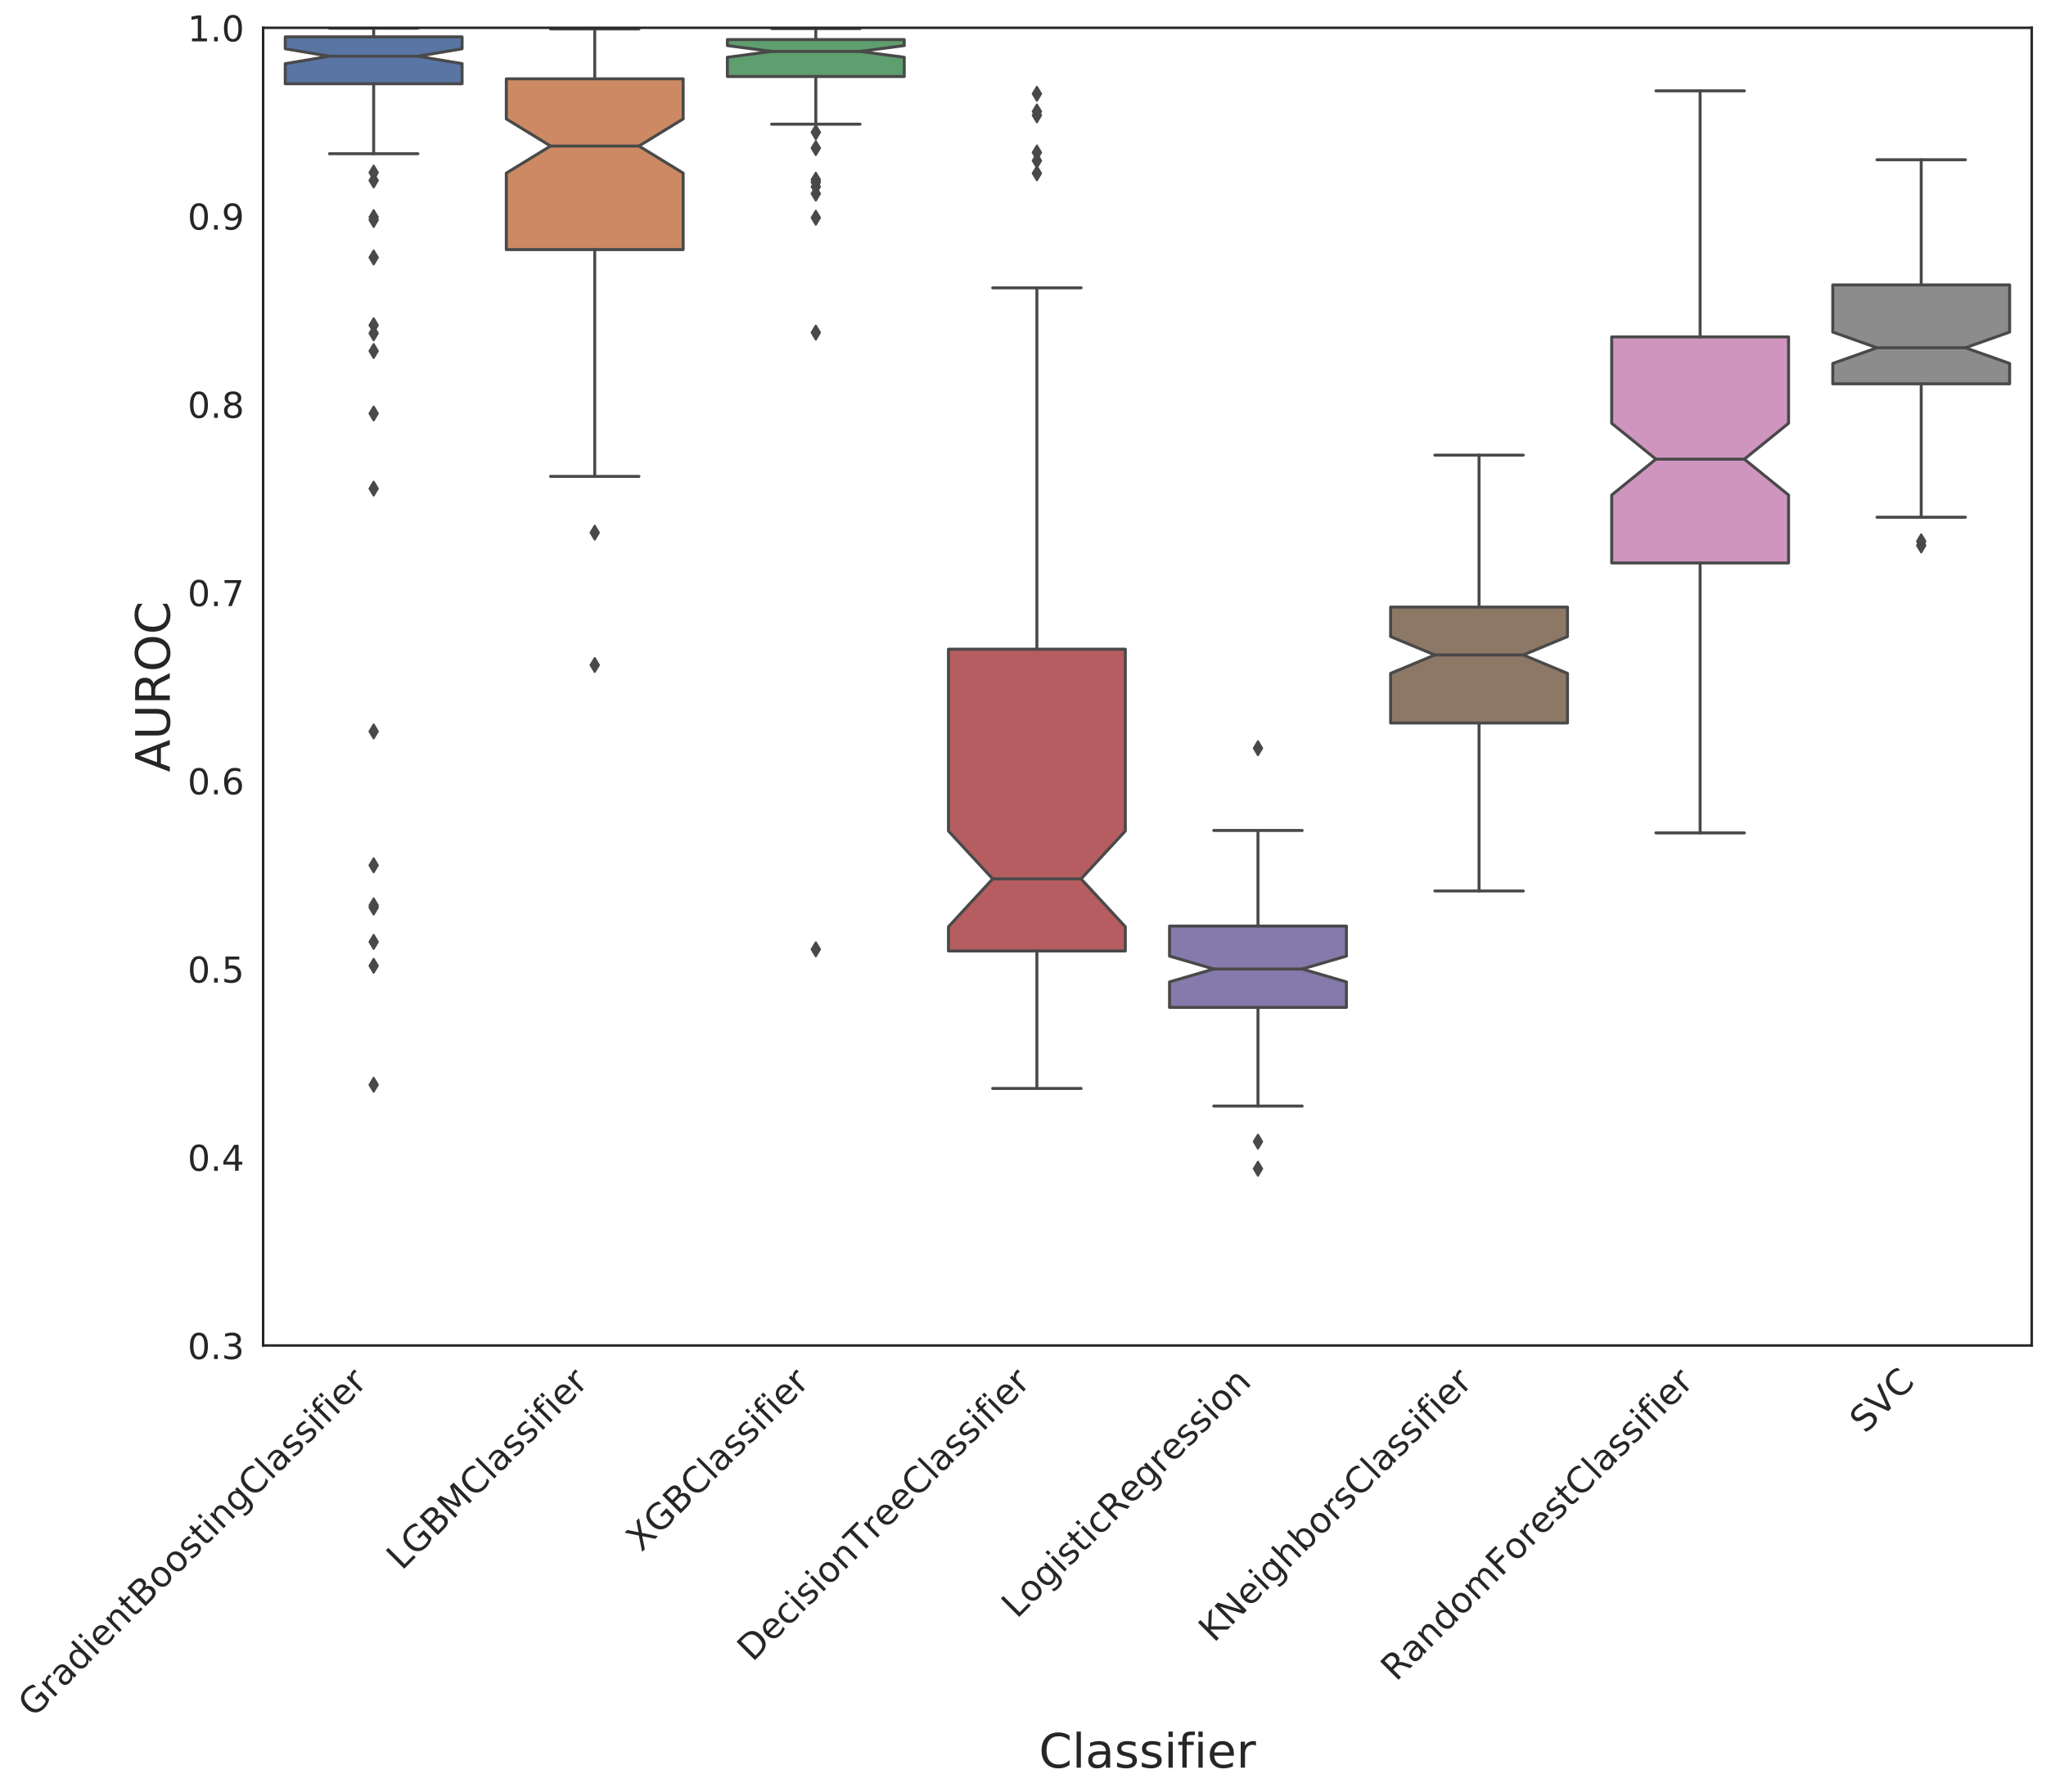 <?xml version="1.0" encoding="utf-8" standalone="no"?>
<!DOCTYPE svg PUBLIC "-//W3C//DTD SVG 1.1//EN"
  "http://www.w3.org/Graphics/SVG/1.1/DTD/svg11.dtd">
<!-- Created with matplotlib (https://matplotlib.org/) -->
<svg height="904.675pt" version="1.1" viewBox="0 0 1032.829 904.675" width="1032.829pt" xmlns="http://www.w3.org/2000/svg" xmlns:xlink="http://www.w3.org/1999/xlink">
 <defs>
  <style type="text/css">
*{stroke-linecap:butt;stroke-linejoin:round;}
  </style>
 </defs>
 <g id="figure_1">
  <g id="patch_1">
   <path d="M 0 904.675 
L 1032.829 904.675 
L 1032.829 -0 
L 0 -0 
z
" style="fill:#ffffff;"/>
  </g>
  <g id="axes_1">
   <g id="patch_2">
    <path d="M 132.829 679.319 
L 1025.629 679.319 
L 1025.629 14.039 
L 132.829 14.039 
z
" style="fill:#ffffff;"/>
   </g>
   <g id="matplotlib.axis_1">
    <g id="xtick_1">
     <g id="text_1">
      <!-- GradientBoostingClassifier -->
      <defs>
       <path d="M 59.516 10.406 
L 59.516 29.984 
L 43.406 29.984 
L 43.406 38.094 
L 69.281 38.094 
L 69.281 6.781 
Q 63.578 2.734 56.688 0.656 
Q 49.812 -1.422 42 -1.422 
Q 24.906 -1.422 15.25 8.562 
Q 5.609 18.562 5.609 36.375 
Q 5.609 54.25 15.25 64.234 
Q 24.906 74.219 42 74.219 
Q 49.125 74.219 55.547 72.453 
Q 61.969 70.703 67.391 67.281 
L 67.391 56.781 
Q 61.922 61.422 55.766 63.766 
Q 49.609 66.109 42.828 66.109 
Q 29.438 66.109 22.719 58.641 
Q 16.016 51.172 16.016 36.375 
Q 16.016 21.625 22.719 14.156 
Q 29.438 6.688 42.828 6.688 
Q 48.047 6.688 52.141 7.594 
Q 56.25 8.5 59.516 10.406 
z
" id="DejaVuSans-71"/>
       <path d="M 41.109 46.297 
Q 39.594 47.172 37.812 47.578 
Q 36.031 48 33.891 48 
Q 26.266 48 22.188 43.047 
Q 18.109 38.094 18.109 28.812 
L 18.109 0 
L 9.078 0 
L 9.078 54.688 
L 18.109 54.688 
L 18.109 46.188 
Q 20.953 51.172 25.484 53.578 
Q 30.031 56 36.531 56 
Q 37.453 56 38.578 55.875 
Q 39.703 55.766 41.062 55.516 
z
" id="DejaVuSans-114"/>
       <path d="M 34.281 27.484 
Q 23.391 27.484 19.188 25 
Q 14.984 22.516 14.984 16.5 
Q 14.984 11.719 18.141 8.906 
Q 21.297 6.109 26.703 6.109 
Q 34.188 6.109 38.703 11.406 
Q 43.219 16.703 43.219 25.484 
L 43.219 27.484 
z
M 52.203 31.203 
L 52.203 0 
L 43.219 0 
L 43.219 8.297 
Q 40.141 3.328 35.547 0.953 
Q 30.953 -1.422 24.312 -1.422 
Q 15.922 -1.422 10.953 3.297 
Q 6 8.016 6 15.922 
Q 6 25.141 12.172 29.828 
Q 18.359 34.516 30.609 34.516 
L 43.219 34.516 
L 43.219 35.406 
Q 43.219 41.609 39.141 45 
Q 35.062 48.391 27.688 48.391 
Q 23 48.391 18.547 47.266 
Q 14.109 46.141 10.016 43.891 
L 10.016 52.203 
Q 14.938 54.109 19.578 55.047 
Q 24.219 56 28.609 56 
Q 40.484 56 46.344 49.844 
Q 52.203 43.703 52.203 31.203 
z
" id="DejaVuSans-97"/>
       <path d="M 45.406 46.391 
L 45.406 75.984 
L 54.391 75.984 
L 54.391 0 
L 45.406 0 
L 45.406 8.203 
Q 42.578 3.328 38.25 0.953 
Q 33.938 -1.422 27.875 -1.422 
Q 17.969 -1.422 11.734 6.484 
Q 5.516 14.406 5.516 27.297 
Q 5.516 40.188 11.734 48.094 
Q 17.969 56 27.875 56 
Q 33.938 56 38.25 53.625 
Q 42.578 51.266 45.406 46.391 
z
M 14.797 27.297 
Q 14.797 17.391 18.875 11.75 
Q 22.953 6.109 30.078 6.109 
Q 37.203 6.109 41.297 11.75 
Q 45.406 17.391 45.406 27.297 
Q 45.406 37.203 41.297 42.844 
Q 37.203 48.484 30.078 48.484 
Q 22.953 48.484 18.875 42.844 
Q 14.797 37.203 14.797 27.297 
z
" id="DejaVuSans-100"/>
       <path d="M 9.422 54.688 
L 18.406 54.688 
L 18.406 0 
L 9.422 0 
z
M 9.422 75.984 
L 18.406 75.984 
L 18.406 64.594 
L 9.422 64.594 
z
" id="DejaVuSans-105"/>
       <path d="M 56.203 29.594 
L 56.203 25.203 
L 14.891 25.203 
Q 15.484 15.922 20.484 11.062 
Q 25.484 6.203 34.422 6.203 
Q 39.594 6.203 44.453 7.469 
Q 49.312 8.734 54.109 11.281 
L 54.109 2.781 
Q 49.266 0.734 44.188 -0.344 
Q 39.109 -1.422 33.891 -1.422 
Q 20.797 -1.422 13.156 6.188 
Q 5.516 13.812 5.516 26.812 
Q 5.516 40.234 12.766 48.109 
Q 20.016 56 32.328 56 
Q 43.359 56 49.781 48.891 
Q 56.203 41.797 56.203 29.594 
z
M 47.219 32.234 
Q 47.125 39.594 43.094 43.984 
Q 39.062 48.391 32.422 48.391 
Q 24.906 48.391 20.391 44.141 
Q 15.875 39.891 15.188 32.172 
z
" id="DejaVuSans-101"/>
       <path d="M 54.891 33.016 
L 54.891 0 
L 45.906 0 
L 45.906 32.719 
Q 45.906 40.484 42.875 44.328 
Q 39.844 48.188 33.797 48.188 
Q 26.516 48.188 22.312 43.547 
Q 18.109 38.922 18.109 30.906 
L 18.109 0 
L 9.078 0 
L 9.078 54.688 
L 18.109 54.688 
L 18.109 46.188 
Q 21.344 51.125 25.703 53.562 
Q 30.078 56 35.797 56 
Q 45.219 56 50.047 50.172 
Q 54.891 44.344 54.891 33.016 
z
" id="DejaVuSans-110"/>
       <path d="M 18.312 70.219 
L 18.312 54.688 
L 36.812 54.688 
L 36.812 47.703 
L 18.312 47.703 
L 18.312 18.016 
Q 18.312 11.328 20.141 9.422 
Q 21.969 7.516 27.594 7.516 
L 36.812 7.516 
L 36.812 0 
L 27.594 0 
Q 17.188 0 13.234 3.875 
Q 9.281 7.766 9.281 18.016 
L 9.281 47.703 
L 2.688 47.703 
L 2.688 54.688 
L 9.281 54.688 
L 9.281 70.219 
z
" id="DejaVuSans-116"/>
       <path d="M 19.672 34.812 
L 19.672 8.109 
L 35.5 8.109 
Q 43.453 8.109 47.281 11.406 
Q 51.125 14.703 51.125 21.484 
Q 51.125 28.328 47.281 31.562 
Q 43.453 34.812 35.5 34.812 
z
M 19.672 64.797 
L 19.672 42.828 
L 34.281 42.828 
Q 41.5 42.828 45.031 45.531 
Q 48.578 48.25 48.578 53.812 
Q 48.578 59.328 45.031 62.062 
Q 41.5 64.797 34.281 64.797 
z
M 9.812 72.906 
L 35.016 72.906 
Q 46.297 72.906 52.391 68.219 
Q 58.5 63.531 58.5 54.891 
Q 58.5 48.188 55.375 44.234 
Q 52.25 40.281 46.188 39.312 
Q 53.469 37.75 57.5 32.781 
Q 61.531 27.828 61.531 20.406 
Q 61.531 10.641 54.891 5.312 
Q 48.25 0 35.984 0 
L 9.812 0 
z
" id="DejaVuSans-66"/>
       <path d="M 30.609 48.391 
Q 23.391 48.391 19.188 42.75 
Q 14.984 37.109 14.984 27.297 
Q 14.984 17.484 19.156 11.844 
Q 23.344 6.203 30.609 6.203 
Q 37.797 6.203 41.984 11.859 
Q 46.188 17.531 46.188 27.297 
Q 46.188 37.016 41.984 42.703 
Q 37.797 48.391 30.609 48.391 
z
M 30.609 56 
Q 42.328 56 49.016 48.375 
Q 55.719 40.766 55.719 27.297 
Q 55.719 13.875 49.016 6.219 
Q 42.328 -1.422 30.609 -1.422 
Q 18.844 -1.422 12.172 6.219 
Q 5.516 13.875 5.516 27.297 
Q 5.516 40.766 12.172 48.375 
Q 18.844 56 30.609 56 
z
" id="DejaVuSans-111"/>
       <path d="M 44.281 53.078 
L 44.281 44.578 
Q 40.484 46.531 36.375 47.5 
Q 32.281 48.484 27.875 48.484 
Q 21.188 48.484 17.844 46.438 
Q 14.5 44.391 14.5 40.281 
Q 14.5 37.156 16.891 35.375 
Q 19.281 33.594 26.516 31.984 
L 29.594 31.297 
Q 39.156 29.25 43.188 25.516 
Q 47.219 21.781 47.219 15.094 
Q 47.219 7.469 41.188 3.016 
Q 35.156 -1.422 24.609 -1.422 
Q 20.219 -1.422 15.453 -0.562 
Q 10.688 0.297 5.422 2 
L 5.422 11.281 
Q 10.406 8.688 15.234 7.391 
Q 20.062 6.109 24.812 6.109 
Q 31.156 6.109 34.562 8.281 
Q 37.984 10.453 37.984 14.406 
Q 37.984 18.062 35.516 20.016 
Q 33.062 21.969 24.703 23.781 
L 21.578 24.516 
Q 13.234 26.266 9.516 29.906 
Q 5.812 33.547 5.812 39.891 
Q 5.812 47.609 11.281 51.797 
Q 16.75 56 26.812 56 
Q 31.781 56 36.172 55.266 
Q 40.578 54.547 44.281 53.078 
z
" id="DejaVuSans-115"/>
       <path d="M 45.406 27.984 
Q 45.406 37.75 41.375 43.109 
Q 37.359 48.484 30.078 48.484 
Q 22.859 48.484 18.828 43.109 
Q 14.797 37.75 14.797 27.984 
Q 14.797 18.266 18.828 12.891 
Q 22.859 7.516 30.078 7.516 
Q 37.359 7.516 41.375 12.891 
Q 45.406 18.266 45.406 27.984 
z
M 54.391 6.781 
Q 54.391 -7.172 48.188 -13.984 
Q 42 -20.797 29.203 -20.797 
Q 24.469 -20.797 20.266 -20.094 
Q 16.062 -19.391 12.109 -17.922 
L 12.109 -9.188 
Q 16.062 -11.328 19.922 -12.344 
Q 23.781 -13.375 27.781 -13.375 
Q 36.625 -13.375 41.016 -8.766 
Q 45.406 -4.156 45.406 5.172 
L 45.406 9.625 
Q 42.625 4.781 38.281 2.391 
Q 33.938 0 27.875 0 
Q 17.828 0 11.672 7.656 
Q 5.516 15.328 5.516 27.984 
Q 5.516 40.672 11.672 48.328 
Q 17.828 56 27.875 56 
Q 33.938 56 38.281 53.609 
Q 42.625 51.219 45.406 46.391 
L 45.406 54.688 
L 54.391 54.688 
z
" id="DejaVuSans-103"/>
       <path d="M 64.406 67.281 
L 64.406 56.891 
Q 59.422 61.531 53.781 63.812 
Q 48.141 66.109 41.797 66.109 
Q 29.297 66.109 22.656 58.469 
Q 16.016 50.828 16.016 36.375 
Q 16.016 21.969 22.656 14.328 
Q 29.297 6.688 41.797 6.688 
Q 48.141 6.688 53.781 8.984 
Q 59.422 11.281 64.406 15.922 
L 64.406 5.609 
Q 59.234 2.094 53.438 0.328 
Q 47.656 -1.422 41.219 -1.422 
Q 24.656 -1.422 15.125 8.703 
Q 5.609 18.844 5.609 36.375 
Q 5.609 53.953 15.125 64.078 
Q 24.656 74.219 41.219 74.219 
Q 47.75 74.219 53.531 72.484 
Q 59.328 70.75 64.406 67.281 
z
" id="DejaVuSans-67"/>
       <path d="M 9.422 75.984 
L 18.406 75.984 
L 18.406 0 
L 9.422 0 
z
" id="DejaVuSans-108"/>
       <path d="M 37.109 75.984 
L 37.109 68.5 
L 28.516 68.5 
Q 23.688 68.5 21.797 66.547 
Q 19.922 64.594 19.922 59.516 
L 19.922 54.688 
L 34.719 54.688 
L 34.719 47.703 
L 19.922 47.703 
L 19.922 0 
L 10.891 0 
L 10.891 47.703 
L 2.297 47.703 
L 2.297 54.688 
L 10.891 54.688 
L 10.891 58.5 
Q 10.891 67.625 15.141 71.797 
Q 19.391 75.984 28.609 75.984 
z
" id="DejaVuSans-102"/>
      </defs>
      <g style="fill:#262626;" transform="translate(16.871 867.6)rotate(-45)scale(0.18 -0.18)">
       <use xlink:href="#DejaVuSans-71"/>
       <use x="77.49" xlink:href="#DejaVuSans-114"/>
       <use x="118.604" xlink:href="#DejaVuSans-97"/>
       <use x="179.883" xlink:href="#DejaVuSans-100"/>
       <use x="243.359" xlink:href="#DejaVuSans-105"/>
       <use x="271.143" xlink:href="#DejaVuSans-101"/>
       <use x="332.666" xlink:href="#DejaVuSans-110"/>
       <use x="396.045" xlink:href="#DejaVuSans-116"/>
       <use x="435.254" xlink:href="#DejaVuSans-66"/>
       <use x="503.857" xlink:href="#DejaVuSans-111"/>
       <use x="565.039" xlink:href="#DejaVuSans-111"/>
       <use x="626.221" xlink:href="#DejaVuSans-115"/>
       <use x="678.32" xlink:href="#DejaVuSans-116"/>
       <use x="717.529" xlink:href="#DejaVuSans-105"/>
       <use x="745.312" xlink:href="#DejaVuSans-110"/>
       <use x="808.691" xlink:href="#DejaVuSans-103"/>
       <use x="872.168" xlink:href="#DejaVuSans-67"/>
       <use x="941.992" xlink:href="#DejaVuSans-108"/>
       <use x="969.775" xlink:href="#DejaVuSans-97"/>
       <use x="1031.055" xlink:href="#DejaVuSans-115"/>
       <use x="1083.154" xlink:href="#DejaVuSans-115"/>
       <use x="1135.254" xlink:href="#DejaVuSans-105"/>
       <use x="1163.037" xlink:href="#DejaVuSans-102"/>
       <use x="1198.242" xlink:href="#DejaVuSans-105"/>
       <use x="1226.025" xlink:href="#DejaVuSans-101"/>
       <use x="1287.549" xlink:href="#DejaVuSans-114"/>
      </g>
     </g>
    </g>
    <g id="xtick_2">
     <g id="text_2">
      <!-- LGBMClassifier -->
      <defs>
       <path d="M 9.812 72.906 
L 19.672 72.906 
L 19.672 8.297 
L 55.172 8.297 
L 55.172 0 
L 9.812 0 
z
" id="DejaVuSans-76"/>
       <path d="M 9.812 72.906 
L 24.516 72.906 
L 43.109 23.297 
L 61.812 72.906 
L 76.516 72.906 
L 76.516 0 
L 66.891 0 
L 66.891 64.016 
L 48.094 14.016 
L 38.188 14.016 
L 19.391 64.016 
L 19.391 0 
L 9.812 0 
z
" id="DejaVuSans-77"/>
      </defs>
      <g style="fill:#262626;" transform="translate(202.812 793.259)rotate(-45)scale(0.18 -0.18)">
       <use xlink:href="#DejaVuSans-76"/>
       <use x="55.713" xlink:href="#DejaVuSans-71"/>
       <use x="133.203" xlink:href="#DejaVuSans-66"/>
       <use x="201.807" xlink:href="#DejaVuSans-77"/>
       <use x="288.086" xlink:href="#DejaVuSans-67"/>
       <use x="357.91" xlink:href="#DejaVuSans-108"/>
       <use x="385.693" xlink:href="#DejaVuSans-97"/>
       <use x="446.973" xlink:href="#DejaVuSans-115"/>
       <use x="499.072" xlink:href="#DejaVuSans-115"/>
       <use x="551.172" xlink:href="#DejaVuSans-105"/>
       <use x="578.955" xlink:href="#DejaVuSans-102"/>
       <use x="614.16" xlink:href="#DejaVuSans-105"/>
       <use x="641.943" xlink:href="#DejaVuSans-101"/>
       <use x="703.467" xlink:href="#DejaVuSans-114"/>
      </g>
     </g>
    </g>
    <g id="xtick_3">
     <g id="text_3">
      <!-- XGBClassifier -->
      <defs>
       <path d="M 6.297 72.906 
L 16.891 72.906 
L 35.016 45.797 
L 53.219 72.906 
L 63.812 72.906 
L 40.375 37.891 
L 65.375 0 
L 54.781 0 
L 34.281 31 
L 13.625 0 
L 2.984 0 
L 29 38.922 
z
" id="DejaVuSans-88"/>
      </defs>
      <g style="fill:#262626;" transform="translate(323.769 783.902)rotate(-45)scale(0.18 -0.18)">
       <use xlink:href="#DejaVuSans-88"/>
       <use x="68.506" xlink:href="#DejaVuSans-71"/>
       <use x="145.996" xlink:href="#DejaVuSans-66"/>
       <use x="214.584" xlink:href="#DejaVuSans-67"/>
       <use x="284.408" xlink:href="#DejaVuSans-108"/>
       <use x="312.191" xlink:href="#DejaVuSans-97"/>
       <use x="373.471" xlink:href="#DejaVuSans-115"/>
       <use x="425.57" xlink:href="#DejaVuSans-115"/>
       <use x="477.67" xlink:href="#DejaVuSans-105"/>
       <use x="505.453" xlink:href="#DejaVuSans-102"/>
       <use x="540.658" xlink:href="#DejaVuSans-105"/>
       <use x="568.441" xlink:href="#DejaVuSans-101"/>
       <use x="629.965" xlink:href="#DejaVuSans-114"/>
      </g>
     </g>
    </g>
    <g id="xtick_4">
     <g id="text_4">
      <!-- DecisionTreeClassifier -->
      <defs>
       <path d="M 19.672 64.797 
L 19.672 8.109 
L 31.594 8.109 
Q 46.688 8.109 53.688 14.938 
Q 60.688 21.781 60.688 36.531 
Q 60.688 51.172 53.688 57.984 
Q 46.688 64.797 31.594 64.797 
z
M 9.812 72.906 
L 30.078 72.906 
Q 51.266 72.906 61.172 64.094 
Q 71.094 55.281 71.094 36.531 
Q 71.094 17.672 61.125 8.828 
Q 51.172 0 30.078 0 
L 9.812 0 
z
" id="DejaVuSans-68"/>
       <path d="M 48.781 52.594 
L 48.781 44.188 
Q 44.969 46.297 41.141 47.344 
Q 37.312 48.391 33.406 48.391 
Q 24.656 48.391 19.812 42.844 
Q 14.984 37.312 14.984 27.297 
Q 14.984 17.281 19.812 11.734 
Q 24.656 6.203 33.406 6.203 
Q 37.312 6.203 41.141 7.25 
Q 44.969 8.297 48.781 10.406 
L 48.781 2.094 
Q 45.016 0.344 40.984 -0.531 
Q 36.969 -1.422 32.422 -1.422 
Q 20.062 -1.422 12.781 6.344 
Q 5.516 14.109 5.516 27.297 
Q 5.516 40.672 12.859 48.328 
Q 20.219 56 33.016 56 
Q 37.156 56 41.109 55.141 
Q 45.062 54.297 48.781 52.594 
z
" id="DejaVuSans-99"/>
       <path d="M -0.297 72.906 
L 61.375 72.906 
L 61.375 64.594 
L 35.5 64.594 
L 35.5 0 
L 25.594 0 
L 25.594 64.594 
L -0.297 64.594 
z
" id="DejaVuSans-84"/>
      </defs>
      <g style="fill:#262626;" transform="translate(379.856 839.416)rotate(-45)scale(0.18 -0.18)">
       <use xlink:href="#DejaVuSans-68"/>
       <use x="77.002" xlink:href="#DejaVuSans-101"/>
       <use x="138.525" xlink:href="#DejaVuSans-99"/>
       <use x="193.506" xlink:href="#DejaVuSans-105"/>
       <use x="221.289" xlink:href="#DejaVuSans-115"/>
       <use x="273.389" xlink:href="#DejaVuSans-105"/>
       <use x="301.172" xlink:href="#DejaVuSans-111"/>
       <use x="362.354" xlink:href="#DejaVuSans-110"/>
       <use x="425.732" xlink:href="#DejaVuSans-84"/>
       <use x="486.598" xlink:href="#DejaVuSans-114"/>
       <use x="527.68" xlink:href="#DejaVuSans-101"/>
       <use x="589.203" xlink:href="#DejaVuSans-101"/>
       <use x="650.727" xlink:href="#DejaVuSans-67"/>
       <use x="720.551" xlink:href="#DejaVuSans-108"/>
       <use x="748.334" xlink:href="#DejaVuSans-97"/>
       <use x="809.613" xlink:href="#DejaVuSans-115"/>
       <use x="861.713" xlink:href="#DejaVuSans-115"/>
       <use x="913.812" xlink:href="#DejaVuSans-105"/>
       <use x="941.596" xlink:href="#DejaVuSans-102"/>
       <use x="976.801" xlink:href="#DejaVuSans-105"/>
       <use x="1004.584" xlink:href="#DejaVuSans-101"/>
       <use x="1066.107" xlink:href="#DejaVuSans-114"/>
      </g>
     </g>
    </g>
    <g id="xtick_5">
     <g id="text_5">
      <!-- LogisticRegression -->
      <defs>
       <path d="M 44.391 34.188 
Q 47.562 33.109 50.562 29.594 
Q 53.562 26.078 56.594 19.922 
L 66.609 0 
L 56 0 
L 46.688 18.703 
Q 43.062 26.031 39.672 28.422 
Q 36.281 30.812 30.422 30.812 
L 19.672 30.812 
L 19.672 0 
L 9.812 0 
L 9.812 72.906 
L 32.078 72.906 
Q 44.578 72.906 50.734 67.672 
Q 56.891 62.453 56.891 51.906 
Q 56.891 45.016 53.688 40.469 
Q 50.484 35.938 44.391 34.188 
z
M 19.672 64.797 
L 19.672 38.922 
L 32.078 38.922 
Q 39.203 38.922 42.844 42.219 
Q 46.484 45.516 46.484 51.906 
Q 46.484 58.297 42.844 61.547 
Q 39.203 64.797 32.078 64.797 
z
" id="DejaVuSans-82"/>
      </defs>
      <g style="fill:#262626;" transform="translate(513.274 817.597)rotate(-45)scale(0.18 -0.18)">
       <use xlink:href="#DejaVuSans-76"/>
       <use x="55.697" xlink:href="#DejaVuSans-111"/>
       <use x="116.879" xlink:href="#DejaVuSans-103"/>
       <use x="180.355" xlink:href="#DejaVuSans-105"/>
       <use x="208.139" xlink:href="#DejaVuSans-115"/>
       <use x="260.238" xlink:href="#DejaVuSans-116"/>
       <use x="299.447" xlink:href="#DejaVuSans-105"/>
       <use x="327.23" xlink:href="#DejaVuSans-99"/>
       <use x="382.211" xlink:href="#DejaVuSans-82"/>
       <use x="451.631" xlink:href="#DejaVuSans-101"/>
       <use x="513.154" xlink:href="#DejaVuSans-103"/>
       <use x="576.631" xlink:href="#DejaVuSans-114"/>
       <use x="617.713" xlink:href="#DejaVuSans-101"/>
       <use x="679.236" xlink:href="#DejaVuSans-115"/>
       <use x="731.336" xlink:href="#DejaVuSans-115"/>
       <use x="783.436" xlink:href="#DejaVuSans-105"/>
       <use x="811.219" xlink:href="#DejaVuSans-111"/>
       <use x="872.4" xlink:href="#DejaVuSans-110"/>
      </g>
     </g>
    </g>
    <g id="xtick_6">
     <g id="text_6">
      <!-- KNeighborsClassifier -->
      <defs>
       <path d="M 9.812 72.906 
L 19.672 72.906 
L 19.672 42.094 
L 52.391 72.906 
L 65.094 72.906 
L 28.906 38.922 
L 67.672 0 
L 54.688 0 
L 19.672 35.109 
L 19.672 0 
L 9.812 0 
z
" id="DejaVuSans-75"/>
       <path d="M 9.812 72.906 
L 23.094 72.906 
L 55.422 11.922 
L 55.422 72.906 
L 64.984 72.906 
L 64.984 0 
L 51.703 0 
L 19.391 60.984 
L 19.391 0 
L 9.812 0 
z
" id="DejaVuSans-78"/>
       <path d="M 54.891 33.016 
L 54.891 0 
L 45.906 0 
L 45.906 32.719 
Q 45.906 40.484 42.875 44.328 
Q 39.844 48.188 33.797 48.188 
Q 26.516 48.188 22.312 43.547 
Q 18.109 38.922 18.109 30.906 
L 18.109 0 
L 9.078 0 
L 9.078 75.984 
L 18.109 75.984 
L 18.109 46.188 
Q 21.344 51.125 25.703 53.562 
Q 30.078 56 35.797 56 
Q 45.219 56 50.047 50.172 
Q 54.891 44.344 54.891 33.016 
z
" id="DejaVuSans-104"/>
       <path d="M 48.688 27.297 
Q 48.688 37.203 44.609 42.844 
Q 40.531 48.484 33.406 48.484 
Q 26.266 48.484 22.188 42.844 
Q 18.109 37.203 18.109 27.297 
Q 18.109 17.391 22.188 11.75 
Q 26.266 6.109 33.406 6.109 
Q 40.531 6.109 44.609 11.75 
Q 48.688 17.391 48.688 27.297 
z
M 18.109 46.391 
Q 20.953 51.266 25.266 53.625 
Q 29.594 56 35.594 56 
Q 45.562 56 51.781 48.094 
Q 58.016 40.188 58.016 27.297 
Q 58.016 14.406 51.781 6.484 
Q 45.562 -1.422 35.594 -1.422 
Q 29.594 -1.422 25.266 0.953 
Q 20.953 3.328 18.109 8.203 
L 18.109 0 
L 9.078 0 
L 9.078 75.984 
L 18.109 75.984 
z
" id="DejaVuSans-98"/>
      </defs>
      <g style="fill:#262626;" transform="translate(612.767 829.705)rotate(-45)scale(0.18 -0.18)">
       <use xlink:href="#DejaVuSans-75"/>
       <use x="65.576" xlink:href="#DejaVuSans-78"/>
       <use x="140.381" xlink:href="#DejaVuSans-101"/>
       <use x="201.904" xlink:href="#DejaVuSans-105"/>
       <use x="229.688" xlink:href="#DejaVuSans-103"/>
       <use x="293.164" xlink:href="#DejaVuSans-104"/>
       <use x="356.543" xlink:href="#DejaVuSans-98"/>
       <use x="420.02" xlink:href="#DejaVuSans-111"/>
       <use x="481.201" xlink:href="#DejaVuSans-114"/>
       <use x="522.314" xlink:href="#DejaVuSans-115"/>
       <use x="574.414" xlink:href="#DejaVuSans-67"/>
       <use x="644.238" xlink:href="#DejaVuSans-108"/>
       <use x="672.021" xlink:href="#DejaVuSans-97"/>
       <use x="733.301" xlink:href="#DejaVuSans-115"/>
       <use x="785.4" xlink:href="#DejaVuSans-115"/>
       <use x="837.5" xlink:href="#DejaVuSans-105"/>
       <use x="865.283" xlink:href="#DejaVuSans-102"/>
       <use x="900.488" xlink:href="#DejaVuSans-105"/>
       <use x="928.271" xlink:href="#DejaVuSans-101"/>
       <use x="989.795" xlink:href="#DejaVuSans-114"/>
      </g>
     </g>
    </g>
    <g id="xtick_7">
     <g id="text_7">
      <!-- RandomForestClassifier -->
      <defs>
       <path d="M 52 44.188 
Q 55.375 50.25 60.062 53.125 
Q 64.75 56 71.094 56 
Q 79.641 56 84.281 50.016 
Q 88.922 44.047 88.922 33.016 
L 88.922 0 
L 79.891 0 
L 79.891 32.719 
Q 79.891 40.578 77.094 44.375 
Q 74.312 48.188 68.609 48.188 
Q 61.625 48.188 57.562 43.547 
Q 53.516 38.922 53.516 30.906 
L 53.516 0 
L 44.484 0 
L 44.484 32.719 
Q 44.484 40.625 41.703 44.406 
Q 38.922 48.188 33.109 48.188 
Q 26.219 48.188 22.156 43.531 
Q 18.109 38.875 18.109 30.906 
L 18.109 0 
L 9.078 0 
L 9.078 54.688 
L 18.109 54.688 
L 18.109 46.188 
Q 21.188 51.219 25.484 53.609 
Q 29.781 56 35.688 56 
Q 41.656 56 45.828 52.969 
Q 50 49.953 52 44.188 
z
" id="DejaVuSans-109"/>
       <path d="M 9.812 72.906 
L 51.703 72.906 
L 51.703 64.594 
L 19.672 64.594 
L 19.672 43.109 
L 48.578 43.109 
L 48.578 34.812 
L 19.672 34.812 
L 19.672 0 
L 9.812 0 
z
" id="DejaVuSans-70"/>
      </defs>
      <g style="fill:#262626;" transform="translate(704.726 849.346)rotate(-45)scale(0.18 -0.18)">
       <use xlink:href="#DejaVuSans-82"/>
       <use x="69.451" xlink:href="#DejaVuSans-97"/>
       <use x="130.73" xlink:href="#DejaVuSans-110"/>
       <use x="194.109" xlink:href="#DejaVuSans-100"/>
       <use x="257.586" xlink:href="#DejaVuSans-111"/>
       <use x="318.768" xlink:href="#DejaVuSans-109"/>
       <use x="416.18" xlink:href="#DejaVuSans-70"/>
       <use x="473.652" xlink:href="#DejaVuSans-111"/>
       <use x="534.834" xlink:href="#DejaVuSans-114"/>
       <use x="575.916" xlink:href="#DejaVuSans-101"/>
       <use x="637.439" xlink:href="#DejaVuSans-115"/>
       <use x="689.539" xlink:href="#DejaVuSans-116"/>
       <use x="728.748" xlink:href="#DejaVuSans-67"/>
       <use x="798.572" xlink:href="#DejaVuSans-108"/>
       <use x="826.355" xlink:href="#DejaVuSans-97"/>
       <use x="887.635" xlink:href="#DejaVuSans-115"/>
       <use x="939.734" xlink:href="#DejaVuSans-115"/>
       <use x="991.834" xlink:href="#DejaVuSans-105"/>
       <use x="1019.617" xlink:href="#DejaVuSans-102"/>
       <use x="1054.822" xlink:href="#DejaVuSans-105"/>
       <use x="1082.605" xlink:href="#DejaVuSans-101"/>
       <use x="1144.129" xlink:href="#DejaVuSans-114"/>
      </g>
     </g>
    </g>
    <g id="xtick_8">
     <g id="text_8">
      <!-- SVC -->
      <defs>
       <path d="M 53.516 70.516 
L 53.516 60.891 
Q 47.906 63.578 42.922 64.891 
Q 37.938 66.219 33.297 66.219 
Q 25.25 66.219 20.875 63.094 
Q 16.5 59.969 16.5 54.203 
Q 16.5 49.359 19.406 46.891 
Q 22.312 44.438 30.422 42.922 
L 36.375 41.703 
Q 47.406 39.594 52.656 34.297 
Q 57.906 29 57.906 20.125 
Q 57.906 9.516 50.797 4.047 
Q 43.703 -1.422 29.984 -1.422 
Q 24.812 -1.422 18.969 -0.25 
Q 13.141 0.922 6.891 3.219 
L 6.891 13.375 
Q 12.891 10.016 18.656 8.297 
Q 24.422 6.594 29.984 6.594 
Q 38.422 6.594 43.016 9.906 
Q 47.609 13.234 47.609 19.391 
Q 47.609 24.75 44.312 27.781 
Q 41.016 30.812 33.5 32.328 
L 27.484 33.5 
Q 16.453 35.688 11.516 40.375 
Q 6.594 45.062 6.594 53.422 
Q 6.594 63.094 13.406 68.656 
Q 20.219 74.219 32.172 74.219 
Q 37.312 74.219 42.625 73.281 
Q 47.953 72.359 53.516 70.516 
z
" id="DejaVuSans-83"/>
       <path d="M 28.609 0 
L 0.781 72.906 
L 11.078 72.906 
L 34.188 11.531 
L 57.328 72.906 
L 67.578 72.906 
L 39.797 0 
z
" id="DejaVuSans-86"/>
      </defs>
      <g style="fill:#262626;" transform="translate(941.507 724.164)rotate(-45)scale(0.18 -0.18)">
       <use xlink:href="#DejaVuSans-83"/>
       <use x="63.477" xlink:href="#DejaVuSans-86"/>
       <use x="131.885" xlink:href="#DejaVuSans-67"/>
      </g>
     </g>
    </g>
    <g id="text_9">
     <!-- Classifier -->
     <g style="fill:#262626;" transform="translate(524.45 892.483)scale(0.24 -0.24)">
      <use xlink:href="#DejaVuSans-67"/>
      <use x="69.824" xlink:href="#DejaVuSans-108"/>
      <use x="97.607" xlink:href="#DejaVuSans-97"/>
      <use x="158.887" xlink:href="#DejaVuSans-115"/>
      <use x="210.986" xlink:href="#DejaVuSans-115"/>
      <use x="263.086" xlink:href="#DejaVuSans-105"/>
      <use x="290.869" xlink:href="#DejaVuSans-102"/>
      <use x="326.074" xlink:href="#DejaVuSans-105"/>
      <use x="353.857" xlink:href="#DejaVuSans-101"/>
      <use x="415.381" xlink:href="#DejaVuSans-114"/>
     </g>
    </g>
   </g>
   <g id="matplotlib.axis_2">
    <g id="ytick_1">
     <g id="text_10">
      <!-- 0.3 -->
      <defs>
       <path d="M 31.781 66.406 
Q 24.172 66.406 20.328 58.906 
Q 16.5 51.422 16.5 36.375 
Q 16.5 21.391 20.328 13.891 
Q 24.172 6.391 31.781 6.391 
Q 39.453 6.391 43.281 13.891 
Q 47.125 21.391 47.125 36.375 
Q 47.125 51.422 43.281 58.906 
Q 39.453 66.406 31.781 66.406 
z
M 31.781 74.219 
Q 44.047 74.219 50.516 64.516 
Q 56.984 54.828 56.984 36.375 
Q 56.984 17.969 50.516 8.266 
Q 44.047 -1.422 31.781 -1.422 
Q 19.531 -1.422 13.062 8.266 
Q 6.594 17.969 6.594 36.375 
Q 6.594 54.828 13.062 64.516 
Q 19.531 74.219 31.781 74.219 
z
" id="DejaVuSans-48"/>
       <path d="M 10.688 12.406 
L 21 12.406 
L 21 0 
L 10.688 0 
z
" id="DejaVuSans-46"/>
       <path d="M 40.578 39.312 
Q 47.656 37.797 51.625 33 
Q 55.609 28.219 55.609 21.188 
Q 55.609 10.406 48.188 4.484 
Q 40.766 -1.422 27.094 -1.422 
Q 22.516 -1.422 17.656 -0.516 
Q 12.797 0.391 7.625 2.203 
L 7.625 11.719 
Q 11.719 9.328 16.594 8.109 
Q 21.484 6.891 26.812 6.891 
Q 36.078 6.891 40.938 10.547 
Q 45.797 14.203 45.797 21.188 
Q 45.797 27.641 41.281 31.266 
Q 36.766 34.906 28.719 34.906 
L 20.219 34.906 
L 20.219 43.016 
L 29.109 43.016 
Q 36.375 43.016 40.234 45.922 
Q 44.094 48.828 44.094 54.297 
Q 44.094 59.906 40.109 62.906 
Q 36.141 65.922 28.719 65.922 
Q 24.656 65.922 20.016 65.031 
Q 15.375 64.156 9.812 62.312 
L 9.812 71.094 
Q 15.438 72.656 20.344 73.438 
Q 25.25 74.219 29.594 74.219 
Q 40.828 74.219 47.359 69.109 
Q 53.906 64.016 53.906 55.328 
Q 53.906 49.266 50.438 45.094 
Q 46.969 40.922 40.578 39.312 
z
" id="DejaVuSans-51"/>
      </defs>
      <g style="fill:#262626;" transform="translate(94.703 686.157)scale(0.18 -0.18)">
       <use xlink:href="#DejaVuSans-48"/>
       <use x="63.623" xlink:href="#DejaVuSans-46"/>
       <use x="95.41" xlink:href="#DejaVuSans-51"/>
      </g>
     </g>
    </g>
    <g id="ytick_2">
     <g id="text_11">
      <!-- 0.4 -->
      <defs>
       <path d="M 37.797 64.312 
L 12.891 25.391 
L 37.797 25.391 
z
M 35.203 72.906 
L 47.609 72.906 
L 47.609 25.391 
L 58.016 25.391 
L 58.016 17.188 
L 47.609 17.188 
L 47.609 0 
L 37.797 0 
L 37.797 17.188 
L 4.891 17.188 
L 4.891 26.703 
z
" id="DejaVuSans-52"/>
      </defs>
      <g style="fill:#262626;" transform="translate(94.703 591.117)scale(0.18 -0.18)">
       <use xlink:href="#DejaVuSans-48"/>
       <use x="63.623" xlink:href="#DejaVuSans-46"/>
       <use x="95.41" xlink:href="#DejaVuSans-52"/>
      </g>
     </g>
    </g>
    <g id="ytick_3">
     <g id="text_12">
      <!-- 0.5 -->
      <defs>
       <path d="M 10.797 72.906 
L 49.516 72.906 
L 49.516 64.594 
L 19.828 64.594 
L 19.828 46.734 
Q 21.969 47.469 24.109 47.828 
Q 26.266 48.188 28.422 48.188 
Q 40.625 48.188 47.75 41.5 
Q 54.891 34.812 54.891 23.391 
Q 54.891 11.625 47.562 5.094 
Q 40.234 -1.422 26.906 -1.422 
Q 22.312 -1.422 17.547 -0.641 
Q 12.797 0.141 7.719 1.703 
L 7.719 11.625 
Q 12.109 9.234 16.797 8.062 
Q 21.484 6.891 26.703 6.891 
Q 35.156 6.891 40.078 11.328 
Q 45.016 15.766 45.016 23.391 
Q 45.016 31 40.078 35.438 
Q 35.156 39.891 26.703 39.891 
Q 22.75 39.891 18.812 39.016 
Q 14.891 38.141 10.797 36.281 
z
" id="DejaVuSans-53"/>
      </defs>
      <g style="fill:#262626;" transform="translate(94.703 496.077)scale(0.18 -0.18)">
       <use xlink:href="#DejaVuSans-48"/>
       <use x="63.623" xlink:href="#DejaVuSans-46"/>
       <use x="95.41" xlink:href="#DejaVuSans-53"/>
      </g>
     </g>
    </g>
    <g id="ytick_4">
     <g id="text_13">
      <!-- 0.6 -->
      <defs>
       <path d="M 33.016 40.375 
Q 26.375 40.375 22.484 35.828 
Q 18.609 31.297 18.609 23.391 
Q 18.609 15.531 22.484 10.953 
Q 26.375 6.391 33.016 6.391 
Q 39.656 6.391 43.531 10.953 
Q 47.406 15.531 47.406 23.391 
Q 47.406 31.297 43.531 35.828 
Q 39.656 40.375 33.016 40.375 
z
M 52.594 71.297 
L 52.594 62.312 
Q 48.875 64.062 45.094 64.984 
Q 41.312 65.922 37.594 65.922 
Q 27.828 65.922 22.672 59.328 
Q 17.531 52.734 16.797 39.406 
Q 19.672 43.656 24.016 45.922 
Q 28.375 48.188 33.594 48.188 
Q 44.578 48.188 50.953 41.516 
Q 57.328 34.859 57.328 23.391 
Q 57.328 12.156 50.688 5.359 
Q 44.047 -1.422 33.016 -1.422 
Q 20.359 -1.422 13.672 8.266 
Q 6.984 17.969 6.984 36.375 
Q 6.984 53.656 15.188 63.938 
Q 23.391 74.219 37.203 74.219 
Q 40.922 74.219 44.703 73.484 
Q 48.484 72.75 52.594 71.297 
z
" id="DejaVuSans-54"/>
      </defs>
      <g style="fill:#262626;" transform="translate(94.703 401.037)scale(0.18 -0.18)">
       <use xlink:href="#DejaVuSans-48"/>
       <use x="63.623" xlink:href="#DejaVuSans-46"/>
       <use x="95.41" xlink:href="#DejaVuSans-54"/>
      </g>
     </g>
    </g>
    <g id="ytick_5">
     <g id="text_14">
      <!-- 0.7 -->
      <defs>
       <path d="M 8.203 72.906 
L 55.078 72.906 
L 55.078 68.703 
L 28.609 0 
L 18.312 0 
L 43.219 64.594 
L 8.203 64.594 
z
" id="DejaVuSans-55"/>
      </defs>
      <g style="fill:#262626;" transform="translate(94.703 305.997)scale(0.18 -0.18)">
       <use xlink:href="#DejaVuSans-48"/>
       <use x="63.623" xlink:href="#DejaVuSans-46"/>
       <use x="95.41" xlink:href="#DejaVuSans-55"/>
      </g>
     </g>
    </g>
    <g id="ytick_6">
     <g id="text_15">
      <!-- 0.8 -->
      <defs>
       <path d="M 31.781 34.625 
Q 24.75 34.625 20.719 30.859 
Q 16.703 27.094 16.703 20.516 
Q 16.703 13.922 20.719 10.156 
Q 24.75 6.391 31.781 6.391 
Q 38.812 6.391 42.859 10.172 
Q 46.922 13.969 46.922 20.516 
Q 46.922 27.094 42.891 30.859 
Q 38.875 34.625 31.781 34.625 
z
M 21.922 38.812 
Q 15.578 40.375 12.031 44.719 
Q 8.5 49.078 8.5 55.328 
Q 8.5 64.062 14.719 69.141 
Q 20.953 74.219 31.781 74.219 
Q 42.672 74.219 48.875 69.141 
Q 55.078 64.062 55.078 55.328 
Q 55.078 49.078 51.531 44.719 
Q 48 40.375 41.703 38.812 
Q 48.828 37.156 52.797 32.312 
Q 56.781 27.484 56.781 20.516 
Q 56.781 9.906 50.312 4.234 
Q 43.844 -1.422 31.781 -1.422 
Q 19.734 -1.422 13.25 4.234 
Q 6.781 9.906 6.781 20.516 
Q 6.781 27.484 10.781 32.312 
Q 14.797 37.156 21.922 38.812 
z
M 18.312 54.391 
Q 18.312 48.734 21.844 45.562 
Q 25.391 42.391 31.781 42.391 
Q 38.141 42.391 41.719 45.562 
Q 45.312 48.734 45.312 54.391 
Q 45.312 60.062 41.719 63.234 
Q 38.141 66.406 31.781 66.406 
Q 25.391 66.406 21.844 63.234 
Q 18.312 60.062 18.312 54.391 
z
" id="DejaVuSans-56"/>
      </defs>
      <g style="fill:#262626;" transform="translate(94.703 210.957)scale(0.18 -0.18)">
       <use xlink:href="#DejaVuSans-48"/>
       <use x="63.623" xlink:href="#DejaVuSans-46"/>
       <use x="95.41" xlink:href="#DejaVuSans-56"/>
      </g>
     </g>
    </g>
    <g id="ytick_7">
     <g id="text_16">
      <!-- 0.9 -->
      <defs>
       <path d="M 10.984 1.516 
L 10.984 10.5 
Q 14.703 8.734 18.5 7.812 
Q 22.312 6.891 25.984 6.891 
Q 35.75 6.891 40.891 13.453 
Q 46.047 20.016 46.781 33.406 
Q 43.953 29.203 39.594 26.953 
Q 35.25 24.703 29.984 24.703 
Q 19.047 24.703 12.672 31.312 
Q 6.297 37.938 6.297 49.422 
Q 6.297 60.641 12.938 67.422 
Q 19.578 74.219 30.609 74.219 
Q 43.266 74.219 49.922 64.516 
Q 56.594 54.828 56.594 36.375 
Q 56.594 19.141 48.406 8.859 
Q 40.234 -1.422 26.422 -1.422 
Q 22.703 -1.422 18.891 -0.688 
Q 15.094 0.047 10.984 1.516 
z
M 30.609 32.422 
Q 37.25 32.422 41.125 36.953 
Q 45.016 41.5 45.016 49.422 
Q 45.016 57.281 41.125 61.844 
Q 37.25 66.406 30.609 66.406 
Q 23.969 66.406 20.094 61.844 
Q 16.219 57.281 16.219 49.422 
Q 16.219 41.5 20.094 36.953 
Q 23.969 32.422 30.609 32.422 
z
" id="DejaVuSans-57"/>
      </defs>
      <g style="fill:#262626;" transform="translate(94.703 115.917)scale(0.18 -0.18)">
       <use xlink:href="#DejaVuSans-48"/>
       <use x="63.623" xlink:href="#DejaVuSans-46"/>
       <use x="95.41" xlink:href="#DejaVuSans-57"/>
      </g>
     </g>
    </g>
    <g id="ytick_8">
     <g id="text_17">
      <!-- 1.0 -->
      <defs>
       <path d="M 12.406 8.297 
L 28.516 8.297 
L 28.516 63.922 
L 10.984 60.406 
L 10.984 69.391 
L 28.422 72.906 
L 38.281 72.906 
L 38.281 8.297 
L 54.391 8.297 
L 54.391 0 
L 12.406 0 
z
" id="DejaVuSans-49"/>
      </defs>
      <g style="fill:#262626;" transform="translate(94.703 20.877)scale(0.18 -0.18)">
       <use xlink:href="#DejaVuSans-49"/>
       <use x="63.623" xlink:href="#DejaVuSans-46"/>
       <use x="95.41" xlink:href="#DejaVuSans-48"/>
      </g>
     </g>
    </g>
    <g id="text_18">
     <!-- AUROC -->
     <defs>
      <path d="M 34.188 63.188 
L 20.797 26.906 
L 47.609 26.906 
z
M 28.609 72.906 
L 39.797 72.906 
L 67.578 0 
L 57.328 0 
L 50.688 18.703 
L 17.828 18.703 
L 11.188 0 
L 0.781 0 
z
" id="DejaVuSans-65"/>
      <path d="M 8.688 72.906 
L 18.609 72.906 
L 18.609 28.609 
Q 18.609 16.891 22.844 11.734 
Q 27.094 6.594 36.625 6.594 
Q 46.094 6.594 50.344 11.734 
Q 54.594 16.891 54.594 28.609 
L 54.594 72.906 
L 64.5 72.906 
L 64.5 27.391 
Q 64.5 13.141 57.438 5.859 
Q 50.391 -1.422 36.625 -1.422 
Q 22.797 -1.422 15.734 5.859 
Q 8.688 13.141 8.688 27.391 
z
" id="DejaVuSans-85"/>
      <path d="M 39.406 66.219 
Q 28.656 66.219 22.328 58.203 
Q 16.016 50.203 16.016 36.375 
Q 16.016 22.609 22.328 14.594 
Q 28.656 6.594 39.406 6.594 
Q 50.141 6.594 56.422 14.594 
Q 62.703 22.609 62.703 36.375 
Q 62.703 50.203 56.422 58.203 
Q 50.141 66.219 39.406 66.219 
z
M 39.406 74.219 
Q 54.734 74.219 63.906 63.938 
Q 73.094 53.656 73.094 36.375 
Q 73.094 19.141 63.906 8.859 
Q 54.734 -1.422 39.406 -1.422 
Q 24.031 -1.422 14.812 8.828 
Q 5.609 19.094 5.609 36.375 
Q 5.609 53.656 14.812 63.938 
Q 24.031 74.219 39.406 74.219 
z
" id="DejaVuSans-79"/>
     </defs>
     <g style="fill:#262626;" transform="translate(85.712 389.834)rotate(-90)scale(0.24 -0.24)">
      <use xlink:href="#DejaVuSans-65"/>
      <use x="68.408" xlink:href="#DejaVuSans-85"/>
      <use x="141.602" xlink:href="#DejaVuSans-82"/>
      <use x="211.084" xlink:href="#DejaVuSans-79"/>
      <use x="289.795" xlink:href="#DejaVuSans-67"/>
     </g>
    </g>
   </g>
   <g id="patch_3">
    <path clip-path="url(#p70ffcd169c)" d="M 143.989 42.289 
L 233.269 42.289 
L 233.269 32.147 
L 210.949 28.39 
L 233.269 24.633 
L 233.269 18.601 
L 143.989 18.601 
L 143.989 24.633 
L 166.309 28.39 
L 143.989 32.147 
L 143.989 42.289 
z
" style="fill:#5875a4;stroke:#494949;stroke-linejoin:miter;stroke-width:1.5;"/>
   </g>
   <g id="patch_4">
    <path clip-path="url(#p70ffcd169c)" d="M 255.589 126.019 
L 344.869 126.019 
L 344.869 87.398 
L 322.549 73.724 
L 344.869 60.049 
L 344.869 39.794 
L 255.589 39.794 
L 255.589 60.049 
L 277.909 73.724 
L 255.589 87.398 
L 255.589 126.019 
z
" style="fill:#cc8963;stroke:#494949;stroke-linejoin:miter;stroke-width:1.5;"/>
   </g>
   <g id="patch_5">
    <path clip-path="url(#p70ffcd169c)" d="M 367.189 38.63 
L 456.469 38.63 
L 456.469 28.924 
L 434.149 25.966 
L 456.469 23.008 
L 456.469 19.979 
L 367.189 19.979 
L 367.189 23.008 
L 389.509 25.966 
L 367.189 28.924 
L 367.189 38.63 
z
" style="fill:#5f9e6e;stroke:#494949;stroke-linejoin:miter;stroke-width:1.5;"/>
   </g>
   <g id="patch_6">
    <path clip-path="url(#p70ffcd169c)" d="M 478.789 480.127 
L 568.069 480.127 
L 568.069 467.902 
L 545.749 443.738 
L 568.069 419.575 
L 568.069 327.766 
L 478.789 327.766 
L 478.789 419.575 
L 501.109 443.738 
L 478.789 467.902 
L 478.789 480.127 
z
" style="fill:#b55d60;stroke:#494949;stroke-linejoin:miter;stroke-width:1.5;"/>
   </g>
   <g id="patch_7">
    <path clip-path="url(#p70ffcd169c)" d="M 590.389 508.627 
L 679.669 508.627 
L 679.669 495.75 
L 657.349 489.239 
L 679.669 482.727 
L 679.669 467.569 
L 590.389 467.569 
L 590.389 482.727 
L 612.709 489.239 
L 590.389 495.75 
L 590.389 508.627 
z
" style="fill:#857aab;stroke:#494949;stroke-linejoin:miter;stroke-width:1.5;"/>
   </g>
   <g id="patch_8">
    <path clip-path="url(#p70ffcd169c)" d="M 701.989 365.045 
L 791.269 365.045 
L 791.269 339.971 
L 768.949 330.688 
L 791.269 321.405 
L 791.269 306.512 
L 701.989 306.512 
L 701.989 321.405 
L 724.309 330.688 
L 701.989 339.971 
L 701.989 365.045 
z
" style="fill:#8d7866;stroke:#494949;stroke-linejoin:miter;stroke-width:1.5;"/>
   </g>
   <g id="patch_9">
    <path clip-path="url(#p70ffcd169c)" d="M 813.589 284.237 
L 902.869 284.237 
L 902.869 249.925 
L 880.549 231.823 
L 902.869 213.72 
L 902.869 170.094 
L 813.589 170.094 
L 813.589 213.72 
L 835.909 231.823 
L 813.589 249.925 
L 813.589 284.237 
z
" style="fill:#d095bf;stroke:#494949;stroke-linejoin:miter;stroke-width:1.5;"/>
   </g>
   <g id="patch_10">
    <path clip-path="url(#p70ffcd169c)" d="M 925.189 193.783 
L 1014.469 193.783 
L 1014.469 183.502 
L 992.149 175.583 
L 1014.469 167.664 
L 1014.469 143.851 
L 925.189 143.851 
L 925.189 167.664 
L 947.509 175.583 
L 925.189 183.502 
L 925.189 193.783 
z
" style="fill:#8c8c8c;stroke:#494949;stroke-linejoin:miter;stroke-width:1.5;"/>
   </g>
   <g id="line2d_1">
    <path clip-path="url(#p70ffcd169c)" d="M 188.629 42.289 
L 188.629 77.62 
" style="fill:none;stroke:#494949;stroke-linecap:round;stroke-width:1.5;"/>
   </g>
   <g id="line2d_2">
    <path clip-path="url(#p70ffcd169c)" d="M 188.629 18.601 
L 188.629 14.229 
" style="fill:none;stroke:#494949;stroke-linecap:round;stroke-width:1.5;"/>
   </g>
   <g id="line2d_3">
    <path clip-path="url(#p70ffcd169c)" d="M 166.309 77.62 
L 210.949 77.62 
" style="fill:none;stroke:#494949;stroke-linecap:round;stroke-width:1.5;"/>
   </g>
   <g id="line2d_4">
    <path clip-path="url(#p70ffcd169c)" d="M 166.309 14.229 
L 210.949 14.229 
" style="fill:none;stroke:#494949;stroke-linecap:round;stroke-width:1.5;"/>
   </g>
   <g id="line2d_5">
    <defs>
     <path d="M -0 3.536 
L 2.121 0 
L -0 -3.536 
L -2.121 -0 
z
" id="mb92297266c" style="stroke:#494949;stroke-linejoin:miter;"/>
    </defs>
    <g clip-path="url(#p70ffcd169c)">
     <use style="fill:#494949;stroke:#494949;stroke-linejoin:miter;" x="188.629" xlink:href="#mb92297266c" y="109.649"/>
     <use style="fill:#494949;stroke:#494949;stroke-linejoin:miter;" x="188.629" xlink:href="#mb92297266c" y="457.115"/>
     <use style="fill:#494949;stroke:#494949;stroke-linejoin:miter;" x="188.629" xlink:href="#mb92297266c" y="487.623"/>
     <use style="fill:#494949;stroke:#494949;stroke-linejoin:miter;" x="188.629" xlink:href="#mb92297266c" y="177.222"/>
     <use style="fill:#494949;stroke:#494949;stroke-linejoin:miter;" x="188.629" xlink:href="#mb92297266c" y="168.289"/>
     <use style="fill:#494949;stroke:#494949;stroke-linejoin:miter;" x="188.629" xlink:href="#mb92297266c" y="91.116"/>
     <use style="fill:#494949;stroke:#494949;stroke-linejoin:miter;" x="188.629" xlink:href="#mb92297266c" y="246.697"/>
     <use style="fill:#494949;stroke:#494949;stroke-linejoin:miter;" x="188.629" xlink:href="#mb92297266c" y="129.987"/>
     <use style="fill:#494949;stroke:#494949;stroke-linejoin:miter;" x="188.629" xlink:href="#mb92297266c" y="547.688"/>
     <use style="fill:#494949;stroke:#494949;stroke-linejoin:miter;" x="188.629" xlink:href="#mb92297266c" y="475.553"/>
     <use style="fill:#494949;stroke:#494949;stroke-linejoin:miter;" x="188.629" xlink:href="#mb92297266c" y="436.872"/>
     <use style="fill:#494949;stroke:#494949;stroke-linejoin:miter;" x="188.629" xlink:href="#mb92297266c" y="369.298"/>
     <use style="fill:#494949;stroke:#494949;stroke-linejoin:miter;" x="188.629" xlink:href="#mb92297266c" y="458.208"/>
     <use style="fill:#494949;stroke:#494949;stroke-linejoin:miter;" x="188.629" xlink:href="#mb92297266c" y="111.074"/>
     <use style="fill:#494949;stroke:#494949;stroke-linejoin:miter;" x="188.629" xlink:href="#mb92297266c" y="87.124"/>
     <use style="fill:#494949;stroke:#494949;stroke-linejoin:miter;" x="188.629" xlink:href="#mb92297266c" y="164.202"/>
     <use style="fill:#494949;stroke:#494949;stroke-linejoin:miter;" x="188.629" xlink:href="#mb92297266c" y="208.776"/>
    </g>
   </g>
   <g id="line2d_6">
    <path clip-path="url(#p70ffcd169c)" d="M 300.229 126.019 
L 300.229 240.519 
" style="fill:none;stroke:#494949;stroke-linecap:round;stroke-width:1.5;"/>
   </g>
   <g id="line2d_7">
    <path clip-path="url(#p70ffcd169c)" d="M 300.229 39.794 
L 300.229 14.609 
" style="fill:none;stroke:#494949;stroke-linecap:round;stroke-width:1.5;"/>
   </g>
   <g id="line2d_8">
    <path clip-path="url(#p70ffcd169c)" d="M 277.909 240.519 
L 322.549 240.519 
" style="fill:none;stroke:#494949;stroke-linecap:round;stroke-width:1.5;"/>
   </g>
   <g id="line2d_9">
    <path clip-path="url(#p70ffcd169c)" d="M 277.909 14.609 
L 322.549 14.609 
" style="fill:none;stroke:#494949;stroke-linecap:round;stroke-width:1.5;"/>
   </g>
   <g id="line2d_10">
    <g clip-path="url(#p70ffcd169c)">
     <use style="fill:#494949;stroke:#494949;stroke-linejoin:miter;" x="300.229" xlink:href="#mb92297266c" y="335.749"/>
     <use style="fill:#494949;stroke:#494949;stroke-linejoin:miter;" x="300.229" xlink:href="#mb92297266c" y="268.936"/>
    </g>
   </g>
   <g id="line2d_11">
    <path clip-path="url(#p70ffcd169c)" d="M 411.829 38.63 
L 411.829 62.699 
" style="fill:none;stroke:#494949;stroke-linecap:round;stroke-width:1.5;"/>
   </g>
   <g id="line2d_12">
    <path clip-path="url(#p70ffcd169c)" d="M 411.829 19.979 
L 411.829 14.419 
" style="fill:none;stroke:#494949;stroke-linecap:round;stroke-width:1.5;"/>
   </g>
   <g id="line2d_13">
    <path clip-path="url(#p70ffcd169c)" d="M 389.509 62.699 
L 434.149 62.699 
" style="fill:none;stroke:#494949;stroke-linecap:round;stroke-width:1.5;"/>
   </g>
   <g id="line2d_14">
    <path clip-path="url(#p70ffcd169c)" d="M 389.509 14.419 
L 434.149 14.419 
" style="fill:none;stroke:#494949;stroke-linecap:round;stroke-width:1.5;"/>
   </g>
   <g id="line2d_15">
    <g clip-path="url(#p70ffcd169c)">
     <use style="fill:#494949;stroke:#494949;stroke-linejoin:miter;" x="411.829" xlink:href="#mb92297266c" y="92.019"/>
     <use style="fill:#494949;stroke:#494949;stroke-linejoin:miter;" x="411.829" xlink:href="#mb92297266c" y="90.736"/>
     <use style="fill:#494949;stroke:#494949;stroke-linejoin:miter;" x="411.829" xlink:href="#mb92297266c" y="97.769"/>
     <use style="fill:#494949;stroke:#494949;stroke-linejoin:miter;" x="411.829" xlink:href="#mb92297266c" y="66.786"/>
     <use style="fill:#494949;stroke:#494949;stroke-linejoin:miter;" x="411.829" xlink:href="#mb92297266c" y="94.252"/>
     <use style="fill:#494949;stroke:#494949;stroke-linejoin:miter;" x="411.829" xlink:href="#mb92297266c" y="109.934"/>
     <use style="fill:#494949;stroke:#494949;stroke-linejoin:miter;" x="411.829" xlink:href="#mb92297266c" y="479.307"/>
     <use style="fill:#494949;stroke:#494949;stroke-linejoin:miter;" x="411.829" xlink:href="#mb92297266c" y="74.769"/>
     <use style="fill:#494949;stroke:#494949;stroke-linejoin:miter;" x="411.829" xlink:href="#mb92297266c" y="167.908"/>
    </g>
   </g>
   <g id="line2d_16">
    <path clip-path="url(#p70ffcd169c)" d="M 523.429 480.127 
L 523.429 549.541 
" style="fill:none;stroke:#494949;stroke-linecap:round;stroke-width:1.5;"/>
   </g>
   <g id="line2d_17">
    <path clip-path="url(#p70ffcd169c)" d="M 523.429 327.766 
L 523.429 145.336 
" style="fill:none;stroke:#494949;stroke-linecap:round;stroke-width:1.5;"/>
   </g>
   <g id="line2d_18">
    <path clip-path="url(#p70ffcd169c)" d="M 501.109 549.541 
L 545.749 549.541 
" style="fill:none;stroke:#494949;stroke-linecap:round;stroke-width:1.5;"/>
   </g>
   <g id="line2d_19">
    <path clip-path="url(#p70ffcd169c)" d="M 501.109 145.336 
L 545.749 145.336 
" style="fill:none;stroke:#494949;stroke-linecap:round;stroke-width:1.5;"/>
   </g>
   <g id="line2d_20">
    <g clip-path="url(#p70ffcd169c)">
     <use style="fill:#494949;stroke:#494949;stroke-linejoin:miter;" x="523.429" xlink:href="#mb92297266c" y="56.284"/>
     <use style="fill:#494949;stroke:#494949;stroke-linejoin:miter;" x="523.429" xlink:href="#mb92297266c" y="87.505"/>
     <use style="fill:#494949;stroke:#494949;stroke-linejoin:miter;" x="523.429" xlink:href="#mb92297266c" y="58.232"/>
     <use style="fill:#494949;stroke:#494949;stroke-linejoin:miter;" x="523.429" xlink:href="#mb92297266c" y="77.003"/>
     <use style="fill:#494949;stroke:#494949;stroke-linejoin:miter;" x="523.429" xlink:href="#mb92297266c" y="81.137"/>
     <use style="fill:#494949;stroke:#494949;stroke-linejoin:miter;" x="523.429" xlink:href="#mb92297266c" y="47.35"/>
    </g>
   </g>
   <g id="line2d_21">
    <path clip-path="url(#p70ffcd169c)" d="M 635.029 508.627 
L 635.029 558.428 
" style="fill:none;stroke:#494949;stroke-linecap:round;stroke-width:1.5;"/>
   </g>
   <g id="line2d_22">
    <path clip-path="url(#p70ffcd169c)" d="M 635.029 467.569 
L 635.029 419.289 
" style="fill:none;stroke:#494949;stroke-linecap:round;stroke-width:1.5;"/>
   </g>
   <g id="line2d_23">
    <path clip-path="url(#p70ffcd169c)" d="M 612.709 558.428 
L 657.349 558.428 
" style="fill:none;stroke:#494949;stroke-linecap:round;stroke-width:1.5;"/>
   </g>
   <g id="line2d_24">
    <path clip-path="url(#p70ffcd169c)" d="M 612.709 419.289 
L 657.349 419.289 
" style="fill:none;stroke:#494949;stroke-linecap:round;stroke-width:1.5;"/>
   </g>
   <g id="line2d_25">
    <g clip-path="url(#p70ffcd169c)">
     <use style="fill:#494949;stroke:#494949;stroke-linejoin:miter;" x="635.029" xlink:href="#mb92297266c" y="576.39"/>
     <use style="fill:#494949;stroke:#494949;stroke-linejoin:miter;" x="635.029" xlink:href="#mb92297266c" y="590.076"/>
     <use style="fill:#494949;stroke:#494949;stroke-linejoin:miter;" x="635.029" xlink:href="#mb92297266c" y="377.757"/>
    </g>
   </g>
   <g id="line2d_26">
    <path clip-path="url(#p70ffcd169c)" d="M 746.629 365.045 
L 746.629 449.845 
" style="fill:none;stroke:#494949;stroke-linecap:round;stroke-width:1.5;"/>
   </g>
   <g id="line2d_27">
    <path clip-path="url(#p70ffcd169c)" d="M 746.629 306.512 
L 746.629 229.779 
" style="fill:none;stroke:#494949;stroke-linecap:round;stroke-width:1.5;"/>
   </g>
   <g id="line2d_28">
    <path clip-path="url(#p70ffcd169c)" d="M 724.309 449.845 
L 768.949 449.845 
" style="fill:none;stroke:#494949;stroke-linecap:round;stroke-width:1.5;"/>
   </g>
   <g id="line2d_29">
    <path clip-path="url(#p70ffcd169c)" d="M 724.309 229.779 
L 768.949 229.779 
" style="fill:none;stroke:#494949;stroke-linecap:round;stroke-width:1.5;"/>
   </g>
   <g id="line2d_30"/>
   <g id="line2d_31">
    <path clip-path="url(#p70ffcd169c)" d="M 858.229 284.237 
L 858.229 420.525 
" style="fill:none;stroke:#494949;stroke-linecap:round;stroke-width:1.5;"/>
   </g>
   <g id="line2d_32">
    <path clip-path="url(#p70ffcd169c)" d="M 858.229 170.094 
L 858.229 45.877 
" style="fill:none;stroke:#494949;stroke-linecap:round;stroke-width:1.5;"/>
   </g>
   <g id="line2d_33">
    <path clip-path="url(#p70ffcd169c)" d="M 835.909 420.525 
L 880.549 420.525 
" style="fill:none;stroke:#494949;stroke-linecap:round;stroke-width:1.5;"/>
   </g>
   <g id="line2d_34">
    <path clip-path="url(#p70ffcd169c)" d="M 835.909 45.877 
L 880.549 45.877 
" style="fill:none;stroke:#494949;stroke-linecap:round;stroke-width:1.5;"/>
   </g>
   <g id="line2d_35"/>
   <g id="line2d_36">
    <path clip-path="url(#p70ffcd169c)" d="M 969.829 193.783 
L 969.829 261.143 
" style="fill:none;stroke:#494949;stroke-linecap:round;stroke-width:1.5;"/>
   </g>
   <g id="line2d_37">
    <path clip-path="url(#p70ffcd169c)" d="M 969.829 143.851 
L 969.829 80.662 
" style="fill:none;stroke:#494949;stroke-linecap:round;stroke-width:1.5;"/>
   </g>
   <g id="line2d_38">
    <path clip-path="url(#p70ffcd169c)" d="M 947.509 261.143 
L 992.149 261.143 
" style="fill:none;stroke:#494949;stroke-linecap:round;stroke-width:1.5;"/>
   </g>
   <g id="line2d_39">
    <path clip-path="url(#p70ffcd169c)" d="M 947.509 80.662 
L 992.149 80.662 
" style="fill:none;stroke:#494949;stroke-linecap:round;stroke-width:1.5;"/>
   </g>
   <g id="line2d_40">
    <g clip-path="url(#p70ffcd169c)">
     <use style="fill:#494949;stroke:#494949;stroke-linejoin:miter;" x="969.829" xlink:href="#mb92297266c" y="273.308"/>
     <use style="fill:#494949;stroke:#494949;stroke-linejoin:miter;" x="969.829" xlink:href="#mb92297266c" y="275.399"/>
    </g>
   </g>
   <g id="line2d_41">
    <path clip-path="url(#p70ffcd169c)" d="M 166.309 28.39 
L 210.949 28.39 
" style="fill:none;stroke:#494949;stroke-linecap:round;stroke-width:1.5;"/>
   </g>
   <g id="line2d_42">
    <path clip-path="url(#p70ffcd169c)" d="M 277.909 73.724 
L 322.549 73.724 
" style="fill:none;stroke:#494949;stroke-linecap:round;stroke-width:1.5;"/>
   </g>
   <g id="line2d_43">
    <path clip-path="url(#p70ffcd169c)" d="M 389.509 25.966 
L 434.149 25.966 
" style="fill:none;stroke:#494949;stroke-linecap:round;stroke-width:1.5;"/>
   </g>
   <g id="line2d_44">
    <path clip-path="url(#p70ffcd169c)" d="M 501.109 443.738 
L 545.749 443.738 
" style="fill:none;stroke:#494949;stroke-linecap:round;stroke-width:1.5;"/>
   </g>
   <g id="line2d_45">
    <path clip-path="url(#p70ffcd169c)" d="M 612.709 489.239 
L 657.349 489.239 
" style="fill:none;stroke:#494949;stroke-linecap:round;stroke-width:1.5;"/>
   </g>
   <g id="line2d_46">
    <path clip-path="url(#p70ffcd169c)" d="M 724.309 330.688 
L 768.949 330.688 
" style="fill:none;stroke:#494949;stroke-linecap:round;stroke-width:1.5;"/>
   </g>
   <g id="line2d_47">
    <path clip-path="url(#p70ffcd169c)" d="M 835.909 231.823 
L 880.549 231.823 
" style="fill:none;stroke:#494949;stroke-linecap:round;stroke-width:1.5;"/>
   </g>
   <g id="line2d_48">
    <path clip-path="url(#p70ffcd169c)" d="M 947.509 175.583 
L 992.149 175.583 
" style="fill:none;stroke:#494949;stroke-linecap:round;stroke-width:1.5;"/>
   </g>
   <g id="patch_11">
    <path d="M 132.829 679.319 
L 132.829 14.039 
" style="fill:none;stroke:#262626;stroke-linecap:square;stroke-linejoin:miter;stroke-width:1.25;"/>
   </g>
   <g id="patch_12">
    <path d="M 1025.629 679.319 
L 1025.629 14.039 
" style="fill:none;stroke:#262626;stroke-linecap:square;stroke-linejoin:miter;stroke-width:1.25;"/>
   </g>
   <g id="patch_13">
    <path d="M 132.829 679.319 
L 1025.629 679.319 
" style="fill:none;stroke:#262626;stroke-linecap:square;stroke-linejoin:miter;stroke-width:1.25;"/>
   </g>
   <g id="patch_14">
    <path d="M 132.829 14.039 
L 1025.629 14.039 
" style="fill:none;stroke:#262626;stroke-linecap:square;stroke-linejoin:miter;stroke-width:1.25;"/>
   </g>
  </g>
 </g>
 <defs>
  <clipPath id="p70ffcd169c">
   <rect height="665.28" width="892.8" x="132.829" y="14.039"/>
  </clipPath>
 </defs>
</svg>
